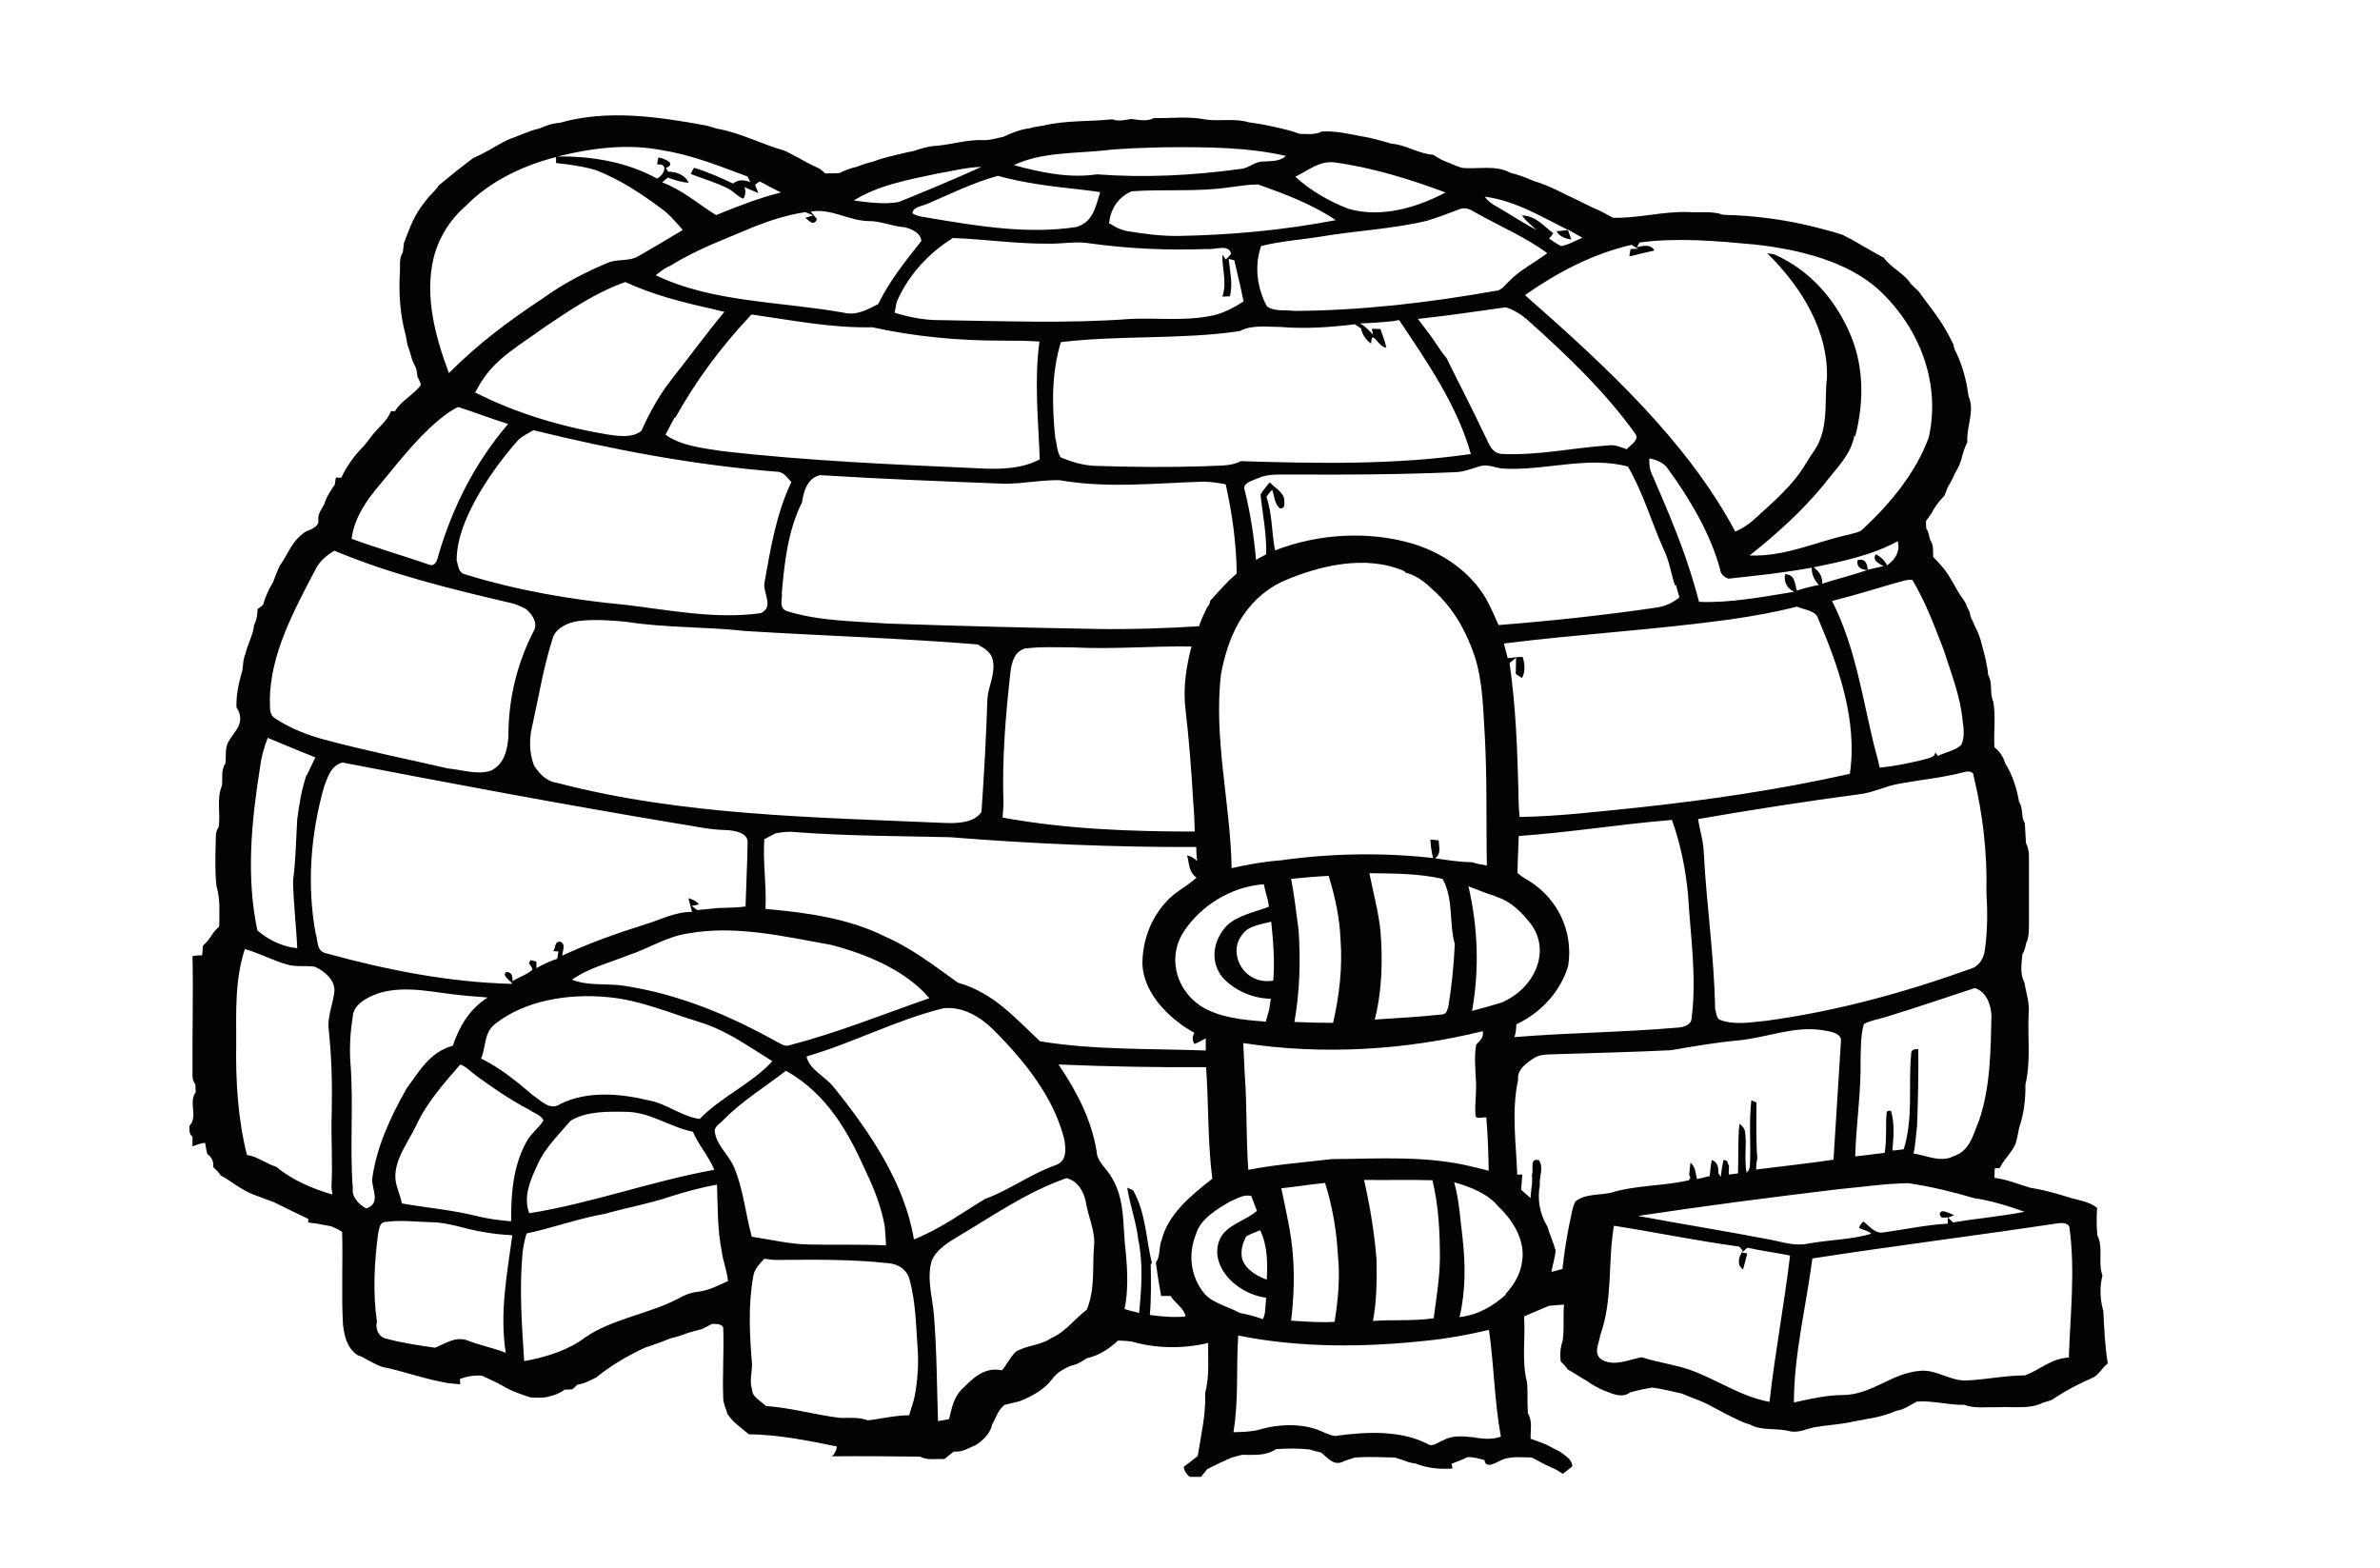<svg xmlns="http://www.w3.org/2000/svg" width="800" height="527" style="enable-background:new 0 0 800 527" xml:space="preserve"><path d="M707 440.7c-1.1-3.9-1.3-8-.3-12-1.6-4.5.4-9.2-1.7-13.5-.3-3.1-.3-6.1-.1-9.2-2.6-2.2-6.6-2.6-10-3.7-1.1-.4-2.4-.7-3.4-1-3-.9-6.1-1.6-9.2-2.1-3.9-1.2-7.8-2.8-11.9-3.3 0-1.1.1-2.1.1-3.2.4 0 1.3-.1 1.7-.1 1.4-3.1 4.5-5.5 5.5-8.8.4-1.6.7-3.1 1-4.7 1.6-4.7 2.2-9.6 2.1-14.5 1.9-8 .7-16.2 1.1-24.1.4-3.4-.9-6.8-1.4-10.2-1.6-3-1-6.3-.7-9.6.8-1.2 1-2.5 1.3-3.8 1-1.9.8-4.1.9-6.1v-23.1c0-1.4-.3-3-1-4.3-.1-2.2-.3-4.6-.4-6.8-1.4-2.2-.4-4.7-1.9-7-.8-4.5-2.1-8.9-4.6-12.9-.7-2.1-1.8-4.1-3.7-5.5-.3-5.1.5-10.2-.4-15.4-1.3-2.9-.1-6.1-1.7-8.9-.3-3.4-1.2-6.8-2.1-10.1-.5-2.2-1.3-4.3-2.4-6.4-.4-1-.9-1.9-1.3-2.9-.1-.4-.4-1.2-.4-1.7-.5-1-1-1.9-1.3-2.9-.5-.9-1.1-1.8-1.7-2.6-.8-1.2-1.6-2.5-2.2-3.7-1.3-2.2-2.6-4.6-4.5-6.6-.8-1-1.7-1.9-2.6-2.8-.1-1.9.3-3.9-1-5.7-.4-1.3-.4-2.6-1.3-3.8-.1-.9-.1-1.8-.1-2.6.7-.9 1.3-1.8 2-2.8 1-2.1 2.5-3.9 4.2-5.7.4-.9.7-1.8 1-2.6.9-1.6 1.8-3.1 2.4-4.7 1.1-1.8 2-3.6 2.4-5.4.5-1.8 1-3.6 1.9-5.3-.4-5.1 2.6-10.4.4-15.4-.7-5.4-2.1-10.8-4.7-15.8-.1-.4-.4-1.3-.4-1.7-.9-1.6-1.6-3.2-2.5-4.7-2.6-4.6-6.1-8.8-9.2-13.1-.9-.8-1.8-1.7-2.6-2.5-2.1-3.4-6.7-5.4-9-8.7-1.2-.7-2.4-1.3-3.6-2-3.4-1.9-6.7-4-10.4-5.8-3.1-1-6.2-1.8-9.3-2.6-10-2.5-20.5-3.9-30.8-4.1-3.4-1.3-7.5-.7-11.2-.9-8.8-.4-17.1 2.1-25.8 1.9-2.2-1.2-4.5-2.5-6.8-3.4-1.9-.9-3.8-1.9-5.7-2.8-4.6-2.1-9-4.7-14-6.1-2.5-1.1-5.3-2.2-8-2.8-4.9-2.8-11-1.1-16.4-1.7-2.2-.7-4.2-1.7-6.3-2.5-1.1-.5-2.2-1.2-3.3-1.9-5-.3-8.9-3.3-13.9-3.7-3.3-.9-6.8-2-10.2-2.5-4.3-.8-8.8-1.9-13.3-1.6-2.2 1.2-4.9.8-7.4.8-1.1-.4-2.4-.8-3.4-1.1-4.5-1.2-9.1-2.2-13.8-2.8-4.6-1.4-9.6-.3-14.3-.9-5.8-1.2-11.8-.4-17.6-.5-2.4 1.3-5.1.5-7.6.3-2.1.3-4.2.9-6.3.1-7.6.8-15.7.3-23.1 2.1-1.6.3-3.1.4-4.6.9-3.3.4-6.2 1.6-9 2.9-2.1.4-4.1 1.1-6.3 1.1-5.4-.3-10.7 1.4-16 1.9-2.6.1-5.3.9-7.6 1.7-.5.1-1.6.4-2 .4-3.9 1-8 1.7-11.7 3.2-2 .4-3.9 1.1-5.7 1.8-2 .4-4 1.2-5.8 2.1-1.6 0-3.1.1-4.7.1-.4-.4-1.4-1.2-1.9-1.6-1.2-.5-2.5-1.2-3.7-1.8-1.1-.5-2.2-1.2-3.3-1.8-1.7-.8-3.2-1.8-4.9-2.5-7.8-2.2-14.7-6-22.8-7.4-1.1-.4-2.4-.7-3.4-1-16.2-3-33.4-5.5-49.3-.9-2.5.1-4.7 1-6.8 1.9-3.7.8-6.9 2.5-10.4 3.7-1.7.8-3.2 1.7-4.7 2.5-1.1.7-2.2 1.3-3.4 1.9-1.2.7-2.4 1.2-3.7 1.8-4 3-7.9 6.1-11.7 9.3-.8 1.4-2.1 2.5-3.3 3.8-1 1.3-2.1 2.6-3 4-2.5 3.6-3.8 7.6-5.3 11.4-.1 1.1-.3 2.1-.4 3.2-1.4 2.1-.8 4.7-1 7-.4 7 .1 14.1 2 21 .3 1.6.4 3.1 1.1 4.6.4 1.2.7 2.5 1.1 3.7.4.9.9 1.9 1.3 2.8.1.9.4 1.8.4 2.6.4.9.9 1.8 1.2 2.8-2.2 3.3-6.8 5.4-8.7 8.9h-1.4c-1.2 3.4-4.7 5.8-6.9 8.9-.8 1-1.4 1.9-2.2 2.8-3.2 3.2-5.8 6.8-7.6 10.7-.4 0-1.3-.1-1.8-.1-.1.7-.3 1.9-.4 2.5-.4.4-1 1.4-1.3 1.9-.9 1.4-1.8 3-2.2 4.6-1 1.7-2.2 3.3-2 5.3.4 2-2.1 3.1-4.1 3.8-4.7 2.9-6 7.6-8.9 11.6-.8 1.8-1.6 3.7-2.2 5.5-1.6 2.5-2.6 5-3.4 7.6-.4.4-1.3 1.1-1.8 1.4-.1 1.8-.3 3.7-1.2 5.4-.3 3.3-2.2 6.4-2.9 9.7-.8 1.8-.8 3.7-1 5.4-1.2 4.1-2.2 8.4-2 12.6 1.8 2.5 1.6 5.5-.3 7.9-.9 1.2-1.7 2.5-2.5 3.7-1.1 2.4-.7 4.7-.9 7.2-1.6 2.2-.9 4.9-1.2 7.5-1.9 4.5-.4 9.3-1.1 13.9-1.2 1.6-.9 3.4-1 5.1-.1 5-.3 9.9.3 14.9 1.3 4.3.9 8.9.9 13.4-1 .9-1.9 1.9-2.5 2.9-.8 1.3-1.8 2.5-3 3.6-.1 1.1-.1 2.2-.3 3.2-.8 0-2.5.1-3.2.3.3 13.3-.1 26.4 0 39.8-.1 1.2.3 2.4 1 3.4 0 .8 0 1.7.1 2.5-2.6 3.4.9 8-2.1 11.3 0 1.2-.3 2.6 1 3.7v3.2c1.3-.5 2.8-1 4.2-1.2.3 1.2.4 2.5.8 3.8 1.1.8 1.9 1.9 2 3.4v1c.9.9 1.9 1.8 2.5 2.8 3.7 2 6.7 4.7 10.7 6.3 2.4.9 4.7 1.8 7 2.6 1.9.9 3.8 1.9 5.7 2.8 2 .9 4 2 6 2.9v1.2c2.6.3 5.3.8 7.8 1.3 1.2.5 2.5 1.1 3.6 1.9.3 10.4-.3 20.9.3 31.3.5 3.6 1.2 7.6 4.9 10.1 1.3.4 2.5 1.1 3.7 1.8 2 1 3.9 2.2 6.3 2.5 6.9 1.6 13.3 3.9 20.4 5.1 1.3.1 2.6.3 4.1.4 0-.4-.1-1.3-.1-1.8 2.4-.9 4.7-1.3 7.4-1.1 2.2 1.1 4.7 2.1 6.8 3.3 2.9 1.8 6.1 2.9 9.5 4 2.4.1 4.7.3 6.9-.5 1.8-.4 3.2-1.1 4.6-2.1.7 0 2-.1 2.6-.1.4-.4 1.2-1.1 1.7-1.6 2.4-.3 4.2-1.4 6.3-2.4 4.7-3.8 10-7 15.7-9.7.5-.3 1.8-.7 2.4-.9 1.2-.4 2.5-.9 3.7-1.3 1.1-.4 2.2-.9 3.3-1.3 2-.4 3.9-1.1 5.8-1.8 1.6-.4 3.1-.9 4.7-1.3 1.1-.5 2.2-1.1 3.3-1.7 1.4 0 3-.1 3.8 1.1.3 7.9-.3 15.9 0 23.8 0 1.8.9 3.4 1.4 5.3 1.7 2.8 4.7 4.7 7.2 6.9 10 .1 19.9 2.1 29.6 4.1-.1 1.2-.7 2.4-1.6 3.3 9.7-.1 19.6 0 29.5.1 2.5 1.3 5.4.7 8.3.8 1-.9 2.1-1.7 3.1-2.5 2.8.3 5-1.2 7.4-2.2 2.8-1.8 4.9-4.1 5.5-6.9 1.3-2.2 1.9-4.9 4.2-6.6 1.7-.4 3.4-.8 5-1.2 4.3-1.7 8.4-4 11-7.5 1.3-1.9 3.6-3.3 5.9-4.3.7-.3 1.9-.5 2.5-.8 1.1-.5 2.2-1.2 3.3-1.9 4.2-.9 7.6-3.3 10.4-5.9 1.4 0 2.9.1 4.5.3 8.3 2.4 17.5 2.5 25.8.5-.1 5.5.5 11.2-1 16.8.3 7.1-1.4 14.1-2.5 21.2-1.6 1.2-3.1 2.5-4.7 3.6.1 1.3.9 2.5 2 3.4h3.8c.8-.9 1.4-1.8 2.1-2.6 2.5-1.3 5.3-2.6 8-3.8 1.2-.4 2.5-.7 3.7-1 3.9 0 8.1.4 11.4-1.9 3.8-.3 7.6-.3 11.3.1 1.2.4 2.5.7 3.8 1 2.2 1.6 4.3 4.9 7.8 2.9l3.6-1.2c4.6-.3 9.1-.1 13.5 0 1.6.5 3.1 1 4.7 1.6.5.1 1.7.4 2.2.4 3.9 1.6 8.1 2 12.4 1.7-.1-.4-.1-1.2-.3-1.6 1.8-.7 3.6-1.3 5.3-2.2 2-.1 3.9.4 5.8 1 .4 3 3.7.9 5.4.1 3.2-1.6 7-1 10.5-1 1.9 1 3.8 2.1 5.8 3 1.7.7 3.1 1.4 4.6 2.5 1.1-.8 2.1-1.7 3.2-2.5 0-2.4-2.5-3.7-4.2-5-1.7-.8-3.2-1.7-4.9-2.5-1.7-.7-3.3-1.2-4.9-1.8-.1-2.9.7-5.9-.9-8.5-.3-3.4 0-7-.3-10.4-1.9-7.4-.5-14.8-1-22.2 2.8-1.3 5.7-2.4 8.4-3.6 1.7-.1 3.3-.3 5-.4-.3 4 .1 8-.4 12-.8 2.4-1 4.7-.7 7.1.9.9 1.8 1.8 2.5 2.8 2.1 1.1 4 2.5 6.2 3.7 1.7 1.2 3.4 2.2 5.4 3.1 3 1.1 6.3 3 9.3.8 2.5-.7 4.9-1.2 7.4-1.6 3.3.4 6.6 1.3 9.9 2 2.4 1 4.7 1.9 7 2.8 3.1 1.4 6 3.2 9.1 4.7 2.2 1 4.2 2.2 6.8 2.9 3.9 2.2 8.8 1.1 13.1 2.2 3 .8 5.9-.7 8.7-1.3 4.2-.7 8.4-.9 12.6-1.8 1.6-.4 3.1-.5 4.6-.9 3.6-.5 7-1.4 10.2-2.8 2.6-.4 4.7-1.9 6.9-3.1 5.4-.4 10.5 1.2 16 1.1 3.4 1.3 7.5.7 11.2.8 5.1-.3 10.8.8 15.4-1.6 1.4-.4 2.9-.7 3.9-1.6 3.8-2.5 8-4.7 12.4-6.6 2.5-1.1 3.2-3.4 5.3-4.9-1-6.1-1.2-11.9-1.5-17.6zm-37.6-99.2c-.3 11.8-.3 23.8-4.2 35.2-1.9 4.3-2.8 10.1-8.7 12-4.2 2.1-9-.3-13.3-1 .7-3.1.8-6.2 1.2-9.3.3-8.5.5-17.2.4-25.8-1.7 0-2.5.5-2.4 1.8-1 10.7.8 21.4-2.5 31.9-1.3.1-2.5.4-3.8.4.4-4.5.8-9.1-.5-13.4-.4.1-1.1.1-1.4.3-.5 4.6.1 9.2-.7 13.9l-9.9 1.2c.3-10.8 2-21.6 1.8-32.3.1-4.1 0-8.3 1.1-12.2 2.2-1.2 4.9-1.6 7.5-2.4 10-3.1 19.9-6.4 29.8-9.7 4.1 1.3 5.5 6 5.6 9.4zm-6-80.7c3.1 12.8 4.6 25.9 4.3 38.9.4 6.4.4 13-.5 19.5-.3 2.5-1.6 5.4-4.7 6.4-22 7.9-45 14.3-68.8 17.5-5.3.5-10.8 1.6-15.8-.4-1.1-1-1-2.5-1.4-3.8-.3-17.5-2.9-34.9-3.8-52.3-.1-3.9-1.4-7.6-1.9-11.3 17.9-3.1 35.9-5.9 53.9-8.3 4.9-.5 9-2.8 13.8-3.6 7.1-1.3 14.5-2 21.4-3.8 1.3-.4 3.5-.6 3.5 1.2zM504.7 337c-3.3 1-6.6 1.9-9.9 2.8 2.5-13.9 2-28.1-1.2-41.9 3 1.1 5.9 2.4 9 3.3v.1c5.4 1.6 9 5.5 12 9.3 6.7 9 1.5 21.5-9.9 26.4zm-42 86.4c-.7-9-2.2-18-4.2-26.8 7.6.1 15.4-.1 23 .1 2.1 8.7 2.5 17.5 2.5 26.3-.1 6.8-1.2 13.4-2.1 20.1-6.7 1-13.5.4-20.4.9 1.3-6.9 1.3-13.8 1.2-20.6zm-15-33.8c-9.3 1.1-18.9 1.8-28.1 3.6-.8-10.8-.4-21.6-1.2-32.2-.1-3.4-.4-7-.5-10.4 26.7 4.1 54.6 2.4 80.5-4 .4 1.9-.8 3.2-2.2 4.5-.7 4-.3 8-.1 12 .3 4.1-.5 8.3-.1 12.2.8.9 2.5.1 3.6.3.5 5.9.7 11.9.8 17.9-1.8-.4-3.4-.9-5.3-1.3-15.6-3.9-31.7-2.7-47.4-2.6zm-13.1 32.5c-.5-7.6-2.4-15.2-3.9-22.7 4.9-.5 9.7-1.3 14.7-1.8 2.5 8 3.9 16.2 4.3 24.2.8 7.5.1 15-1.1 22.5-4.9.3-9.7-.1-14.6-.4.8-7.1 1.2-14.5.6-21.8zm-8.8 8c-3.8-1.3-7.4-3.8-8.3-7.1-.5-2.5.1-5.1 1.4-7.4 1.4-.9 3.1-1.4 4.7-2.1 2.5 5.4 2.5 11.1 2.2 16.6zM180.9 391c2.5-5.4 7-9.7 10.9-14.3 5.3-3.2 12.2-3.1 18.4-3 8.3 0 14.8 5.1 22.7 6.7 1.9 4.5 5.4 8.3 7.2 12.8-21.2 3.8-41 11.2-62.2 14.6-2.2-5.8.6-11.6 3-16.8zm-4.1-6.9c-4.5 8.3-5 17.6-5 26.4-3.9-.3-7.6-.8-11.3-1.7-8.3-2.1-16.9-2.8-25.4-4.3-.4-1.8-1-3.6-1.6-5.4-2.5-7.4 3.2-14.2 6.4-20.8 3.4-7.5 9.2-14 14.8-20.5 2.2.8 3.6 2.5 5.4 3.8 5.5 4 11.3 8 17.6 11.3 1.7 1.2 4.2 1.9 5 3.7-1.7 2.7-4.6 4.7-5.9 7.5zm58.4-8c-6.3-.9-10.8-5-17-6.2-9.7-2.4-21-3.3-29.9 1.2-3.4 2.4-6.6-1.3-9.1-2.9-5.4-4.6-10.8-9.1-17.5-12.4 1.7-3.8.8-8.5 4.7-11.6 9.9-7.9 24.7-10.4 38.3-9 10.5 1 19.9 5.1 29.7 8.1 7.6 2.2 14.1 6.3 20.5 10.4 1.6 1 3.2 2 4.7 3-6.8 7.5-17.3 12-24.4 19.4zm-25.7-44.8c-.8-.1-2.5-.3-3.2-.3-4.7-.3-9.6.1-14-1.7 5.4-3.9 12.6-5.7 19.1-8.3 6.7-2.2 12.5-6.1 19.6-7.2 16.2-3 32.6 1 48.4 3.8 12.6 3.3 25.2 8.8 33 17.9-15.5 5.4-30.8 11.6-46.9 15.8-1.8.7-3.3-.7-4.7-1.3-15.6-8.7-32.6-15.9-51.3-18.7zm87.8-16.6c-12-6-26.3-8-40-9.2.4-7.8-.9-15.5-.4-23.4 1.2-.7 2.5-1.3 3.8-2 2.2-.4 4.5-.7 6.7-.4 17.2 1.3 34.6 1.3 51.9 1.7 27.5 2.2 55.1 3.4 82.8 3.3 0 1.6.1 3.1.3 4.7-1-.9-2.1-1.6-3.4-1.9.8 2.5.4 5.5 3.2 7.5-3.2 2.9-7.4 4.9-10.2 8.1-5.5 6-8 13.5-8 21 .4 8.5 6.8 16.2 14.7 21.4.9.5 1.8 1.1 2.8 1.7-.8 1.2-.8 2.5 0 3.7 1.3-.5 2.5-1.2 3.8-1.9v4.1c-18.5-.7-37.5-.1-55.7-3.1-8.1-7.5-15.5-16.3-27.6-19.7-8-5.7-15.5-11.6-24.7-15.6zm-117.8-57.4c-1.8-4.6-1.6-9.6-.4-14.2 2.1-9.5 3.6-18.9 6.6-28.3.9-3.7 5.5-5.9 10-6.2 4.9-.4 9.9-.1 14.8.4 13.3 2.1 26.8 1.6 40.1 3.1 26 1.6 52.1 2.4 78 4.5 2.4 1.3 4.7 2.8 5.1 5.3 1 4.3-1.4 8.5-1.8 12.9-.4 12.6-1.1 25.5-2 38.1-2.4 3.7-8.1 3.9-12.6 3.7-43.5-1.9-88-2.5-129.8-13.4-3.9-.5-6.2-3.2-8-5.9l1.3.1-1.3-.1zM410.9 99.7c.7 0 1.9-.1 2.5-.1 1.1-4.2 0-8.4-.4-12.6.4.1 1.4.4 1.9.5 1 4.6 2.2 9.1 3.1 13.8-3.4 2.2-7.2 4.3-11.7 5-8.5 1.6-17.5.5-26.3.9-21.4 1.6-42.9.7-64.4.4-5.1 0-10.1-1-14.9-2.5.3-1.2.4-2.5.8-3.8 3.6-8.3 10.1-15.9 18.8-21.3 10.8.4 21.4 2 32.2 1.9 4.6.1 9.2-.9 13.8-.1 13 1.8 26.3 2.4 39.4 1.9 2.8.3 7.4-1.8 8.1 1.6-.5.7-1.1 1.3-1.8 1.9l-1.1-1.6c-.2 4.6 1.6 9.3 0 14.1zm55.1 17.1c-.5-2.1-1.2-4.1-2-6.2-.8 0-2.2-.1-2.9-.1.1.5.4 1.6.4 2-1.2-1.4-2.6-2.8-4.3-3.8 3.9-.1 7.6-.4 11.4-.8.4-.1 1.2-.3 1.7-.3 9.6 14.3 19.6 28.9 24.1 45-25.5 3.7-51.5 3.2-77.3 2.4-3.6 1.9-7.9 1.4-11.9 1.7-12.2.4-24.5.3-36.7-.1-4.2-.1-8.3-1.3-12-2.9-1.3-2-1.2-4.5-1.8-6.6-1.1-10.7-1.3-21.7 1.9-32.1 20-2.4 40.4-.8 60.1-3.7 4.1-2.2 9-1.4 13.8-1.4 8.3.7 16.7.1 24.9-.9.7.4 1.4 1 2.1 1.4.4 2 1.6 3.9 3.4 5.1.1-5.4 2.5 1.5 5.1 1.3zm145.4 79.8c-2.5.5-4.9 1.1-7.4 1.9-.8-2.1-.4-5.4-4-5.5-.4 2.5.5 4.7 3.1 5.9-10.5 1.7-21.2 3.8-32 3.4-.5-2.1-1.1-4.1-1.7-6.1-3.6-12.4-8.7-24.3-13.9-36.3-1-1.9-1.2-3.8-1.1-5.8 2.5.4 5 1.6 6.2 3.4 7.6 10.5 14.3 21.8 17.6 33.9.1 1.4 1.1 2.5 2.8 3.1 9.3-1 18.8-2 28-3.7-.1 2 .7 4.1 2.4 5.8zm21.7-6.3c-1.8.4-3.4.8-5.3 1.2-.1-1.7-.7-4-3.4-3.2-.4 1.9.7 3.2 3.3 3.3-5 1.7-10.2 3-15.2 4.6.1-2.2-.8-4.1-2.9-5.5 9.7-2 19.8-4.1 28.3-8.8.8 3.1-.5 6-3.6 8.1-.8-1.6-2-2.8-3.8-3.7-1.2 2.1.9 3 2.6 4zm-73.9-5.7c1.9 3.9 2.5 8.1 3.8 12.2l.3-.3c.4 1.4.8 2.9 1.2 4.3-2.1 1.7-4.7 3-7.6 3.4-17.6 2.6-35.5 4.5-53.2 5.9-1-2.4-2-4.6-3.1-6.8-4.5-9.3-14-17-25.6-20.5-14.9-4.5-32.1-3.4-46.4 2.2-1.2-6-.9-12.1-2.9-18 .5-.8 1.2-1.6 1.9-2.4.8 2 .7 4.5 2.5 6.2 1.8.4 1.7-1.4 1.6-2.4.1-2.8-3.1-4.3-4.9-6.3-1 1.3-2.2 2.6-3.1 4.1.7 6.7 2.1 13.3 1.9 20.1-1.1.7-2.4 1.2-3.4 1.9-.7-7.9-1.9-15.7-3.8-23.4-1-2.4 2.5-3.2 4.3-4 3.6-1.7 7.6-1.2 11.6-1.3 18.4.1 36.8 0 55.1-.8 3.2-.1 6-1.6 9-2.2 2.5-.3 4.6.9 7 1 13.9.8 28-4.3 41.8-.7 5.3 9.2 7.9 18.7 12 27.8zm-95.2 128c-.7-6.3-2.4-12.6-3.7-19.1 8.3.1 16.6.1 24.6 1.9 3.8 6.9 2.1 14.7 4.1 21.9-.3 6.9-1 13.8-2.1 20.7-.4 1.1-.4 3-2.4 3-7.4.8-14.9 1.2-22.4 1.7 2.5-9.8 2.7-20 1.9-30.1zm18.4-24.1c2.2-1.6 1.2-4 1.2-6-.7-.1-2.1-.3-2.8-.3.1 2.1.4 4.2.9 6.2-17-1.9-34.3-1.6-51.4.8-5.5.4-11 1.4-16.3 2.6-.4-21.7-6.1-43.4-3.6-65.1 2.2-11.8 7.2-24.9 20.8-31.3 12.2-5.3 27.9-9.1 40.9-3.4l.4.5c4.5 1.1 7.5 4.2 10.4 6.9 6.3 6.1 10.2 13.5 12.8 21.2 2.8 8.8 2.8 17.9 3.4 26.8.8 14.6.4 29 .7 43.5-1.8-.3-3.4-.5-5-1.1-4 0-8.2-.7-12.4-1.3zm-45.9 24.1c-.8-5.8-1.4-11.4-2.5-17.2 4.2-.4 8.4-.8 12.6-1 2.2 7 3.7 14.2 4 21.4.7 9.3-.4 18.8-2.5 28-4.3 0-8.7-.1-13-.3 1.8-10.2 2.1-20.6 1.4-30.9zm-8.5 17c-10.1 1.7-15.5-9.5-10.4-15.5 1.9-2.9 6.2-3.4 9.7-4.3.7 6.7 1.2 13.3.7 19.8zm-88.3-104.1c.4-2.6 1.1-6.3 4.7-7.5 5.4-.7 10.8-.4 16.2-.4 13.3.7 26.6-.5 39.9-.3-1.8 6.9-2.9 14-2 21.2 1.2 10.4 2 20.8 2.6 31.3.3 3.2.4 6.4.5 9.7-21.6 0-43.4-.8-64.6-4.7.1-1.7.3-3.3.3-4.9-.5-14.8.7-29.5 2.4-44.4zm28.8-14.1c-23.4-.4-46.6-1-69.9-1.8-11.3-.8-23-.8-33.8-4.1-3.3-.9-1.7-4.2-2-6.3.9-10.2 2-20.7 6.8-30.4.5-3.3 1.6-8 6-9.1 20.7 1.3 41.4 2.1 62.2 2.9 6.1 0 12.1-1.3 18.3-1.2 15.9 2.8 32.2 1 48.3.5 2.5 0 5.1.4 7.6.9 2.2 9.9 3.6 19.9 3.7 30-3.4 2.8-6 6-8.9 9.1-.1.8-.4 1.6-1 2.2-1.1 2.1-2 4.2-2.8 6.4-11.5.7-23 1.1-34.5.9zM546.8 151c-2-.7-3.9-1.6-6.1-1.3-11.8.8-23.5 3.4-35.5 2.9-4-.1-4.7-3.7-6-6-4.1-8.8-8.7-17.5-13-26.3-2.2-2.5-3.7-5.4-5.8-8.1-1.3-1.7-2.5-3.3-3.8-5 9.9-1.1 19.7-2.5 29.5-3.9 2.8.8 5.3 2.5 7.2 4.1 13.3 11.9 26.3 24.3 36.3 38.3 1.7 2.1-1.5 3.8-2.8 5.3zm-210.2-36.5c4.2 0 8.5 0 12.8.3-1.8 13.1-.4 26.3.1 39.6-6.2 3.3-13.8 3.4-20.9 3-28.7-1.3-57.6-2.5-86-5.8-6.6-1-13.8-1.8-18.9-5.5l3-5.7h.3c6.9-12.4 15.5-24 25.6-34.7 13.4 1.9 26.8 4.6 40.6 4.3 14 3.1 28.7 4.5 43.4 4.5zm-111.4 13.7c-4 5.3-7 10.8-9.6 16.6-3 2.5-7.8 1.8-11.6 1.2-15.5-2.6-30.8-7.2-44.3-14.1.9-1.4 1.6-3 2.6-4.3 4.7-7.4 13.3-12.2 20.7-17.6 8.5-5.7 17-11.6 27.2-15.2 9 4.2 19.1 6.8 29.1 9 1.3.4 2.8.7 4.2 1-6.3 7.6-12.1 15.6-18.3 23.4zm-45.9 16.4c26.9 6.6 54.3 11.8 82.4 14 2.2.4 3 2.2 4.3 3.4-5.1 10.8-7 22.4-9 33.7-.8 3.3 3.4 8.3-1.3 10.4-15.1 2.1-30.4-1-45.4-2.8-18.4-1.7-36.6-4.9-53.8-10.2-2.5-.5-2.4-3-3-4.7 0-7.1 2.9-14 6.4-20.5 3.9-7 8.7-13.7 14.2-19.9 1.4-1.5 3.5-2.3 5.2-3.4zm223.8 193.2c-8.5-6.1-10.5-17.1-4.9-25.1 5.4-8 15.2-14.6 26.6-15.5.4 1.9.9 3.7 1.4 5.5.1.5.3 1.6.3 2.1-4.9 1.8-10.5 2.9-14.1 6.3-4.7 4.9-5.8 12.2-1.4 17.5 3.8 4.1 9.7 7 16.2 7.1-.3 1.3-.4 2.8-.7 4.1-.4 1.2-.7 2.4-1 3.6-7.9-.6-16.2-1.4-22.4-5.6zm106.6 6.5c8.9-4.2 15-11.6 17.4-19.6 1.6-9.7-2-20.5-11.2-27.3-1.8-1.4-4.2-2.4-5.8-4 0-4.1.3-8.3.4-12.4 17.2-1.2 34.2-4 51.5-5.4 2.9 8.1 4.6 16.6 5.4 25 .8 13.9 3 27.8 1.2 41.7 0 2-2.5 3-4.7 3.1-18.3 1.6-36.7 1.7-54.9 3.2.6-1.3.6-2.9.7-4.3zm40.3-72.8c-13 1.3-26 2.9-39.2 3.1-.3-2.9-.4-5.8-.4-8.8-.4-14.3-.9-28.7-3-43 .8-.5 1.4-1.1 2.2-1.7 0 1.8-.1 3.7-.1 5.4.7.4 1.3.9 2.1 1.4 1.2-2.2.9-4.7.3-7-1.7-.3-3.4.3-5.1.3-.4-1.7-.9-3.2-1.3-4.9 25.4-3.2 50.9-4.6 76.1-8.1 7.6-1.1 15-2.4 22.4-4.3 2.5 1.1 6.3 1.3 7.1 3.9 7.1 16.7 13.3 34.5 10.7 52.3-23.6 5.3-47.5 8.8-71.8 11.4zm103.3-53.2c2.5 7.9 5.7 15.8 6.4 24 .4 2.6.7 5.4-.4 8-2 2-5.4 2.5-7.9 3.8-.3-.4-.7-1-.9-1.2-.1 1.9-2.8 2-4.6 2.6-4.7 1.1-9.3 2.1-14.1 2.5-.5-2.5-1.1-4.7-1.8-7.2-4-16.3-6.3-33.3-14.2-48.8 7.1-1.8 14.1-3.9 21.2-6 1.9-.4 3.8-1.3 5.8-1.1 4.5 7.5 7.4 15.5 10.5 23.4zm-104.9-136c.8.4 1.4.9 2.2 1.3l-2.5.1c-.1.7-.4 1.9-.4 2.5 2.8-.7 5.7-1.4 8.4-2-1.1-2.1-3.6-1.7-5.9-1.1.3-.4.7-1.2.9-1.6 12.9-1.7 26-.5 38.9.7 15.1 1.7 31 5.7 41.4 15.1 14.5 13.4 20.9 32.3 16.9 49.8-4.2 11.4-12.4 21.7-22 30.6-1 1.2-2.9 1.4-4.5 1.9-11.2 2.4-21.7 7.6-33.7 7.1 9.1-7.2 17.6-14.9 24.7-23.5 4.1-5.4 9.5-10.4 10.5-16.8l.3.3c3.1-11.9 3-24.6-2.4-36-4.7-10.2-12.8-19.9-24.8-25.2-.5-.1-1.8-.3-2.4-.4 11.9 11.7 20.5 26.3 20.1 41.8-.8 6.8.3 13.8-2.2 20.5-1 3-3.2 5.5-4.9 8.4-4.1 7.1-10.9 12.9-17.4 18.8-1.8 1.7-4 3-6.3 4.1-16.2-30.4-43.4-55.5-70.7-79.5 10.7-7.5 22.4-13.8 35.8-16.9zm-21.3-5c-1 .1-2.9.4-3.9.4.9 1.7 2.8 2.5 5 2.8-.4-.9-.9-2.5-1.2-3.4 1.6.9 3.2 1.9 4.9 2.8-2.4 1-4.6 2.4-7.2 2.8-1.4-.7-2.6-1.6-4-2.5.4-.4 1.1-1.3 1.4-1.8-3.2-2.4-5.9-5.9-10.5-6 1.3 1.9 3.1 3.3 4.9 4.9-4.7-2.4-8.9-5.3-13.3-7.8-1.7-.9-3.2-2-4.1-3.4 10.4 1.4 19.1 6.8 28 11.2zm-31.2-5.9c8.1 4.6 16.9 8.3 24.2 13.7-4.3 3.2-9.6 5.9-13.1 9.7-1.3 1.1-2.2 2.9-4.5 3-22.1 3.9-44.8 6.6-67.5 6.7-3-.4-6.9.3-9.2-1.6-3.3-6.3-4.2-13.5-1.9-20.2 6.7-1.7 13.5-2.1 20.2-3.2 11.8-2 23.9-2.5 35.6-5.3 3.8-1.2 7.6-2.6 11.2-4 2-.6 3.7.4 5 1.2zm-47.2-16.8c13 1.8 25.4 5.7 37.2 10.1-9.3 4.9-21.4 8.7-32.6 5.5-6.7-2.6-12.9-6.2-17.9-10.8 4.2-2 8.1-5.5 13.3-4.8zM449 74c-17.2 3.3-35 5-52.8 5.3-5.8.1-11.6-.7-17.2-1.6-2.2-.4-4.1-1.3-5.8-2.5h-.4c.3-4.2 2.6-8.8 7.6-10.9 11-.8 22.2.3 33.3-1.4 3-.4 6.1-.9 9.2-.9 9 3.2 18.3 6.7 26.1 12zm-78.2-23.4c6.9-.8 13.9-.9 20.8-1.1 13.5-.1 27.5-.1 40.6 2.9-1.8 1.9-4.9 1.7-7.5 1.9-3-.1-5 2.4-7.9 2.5-15.9 2.2-32.1 3-48.1 1.8-9.5 1.4-19.1-.7-27.9-3.1 9.1-4.3 19.8-3.9 30-4.9zm-35.4 8.5c9 2.5 18.4 3.6 27.7 4.6 2.2.3 4.5.5 6.7.9-1.4 4.2-2.1 10-8 11.7-16.4 2.5-33.1-.3-49.2-3-2-.4-4.2-.5-5.9-1.6.1-2.2 3.4-2.4 5.3-3.3 7.6-3.3 15.1-7 23.4-9.3zm-20.1-.8c4.9-.8 9.6-2.1 14.6-2.2-9.1 4.1-18.4 8-27.8 11.8-5 .9-10.2.1-15.1-.5 8.2-5.2 18.4-7 28.3-9.1zm-44.6 13c.9.4 1.8.7 2.6 1.1l-2.6.8c1.4 1.2 3 2.9 3.9.4-.8-.9-1.4-1.7-2.1-2.5 7-1.1 12.6 3 19.2 3.2 4.3-.1 8.1 1.8 12.5 2.1 2.6.7 5.3 2 5.5 4.6-5.4 6.8-10.9 13.7-14.5 21.2-3.4 1.7-7.2 4-11.6 2.9-21.2-3.8-44.2-3.4-63.2-12.6 1.6-1.2 3.1-2.5 5-3.2 8.5-5.4 18.5-9 28.1-13.1 5.6-2.2 11.2-4 17.2-4.9zm-47.6-20.7c10 1.6 19.1 5.4 28.1 8.7.3.4.7 1.3 1 1.9-2.4-.9-4.2-.8-5.8.5-4.2-2-8.4-3.9-13.1-5.3-.4.5-.9 1.6-1.1 2.1 4.2 1.6 8.7 2.9 12.6 4.9 1.9 1 3 2.6 5.1 3.4.7-1.2.8-2.5.4-3.9 1.4.7 3 1.3 4.6 2-.3-.7-.8-2.1-1.1-2.8.5-.4 1-.8 1.6-1.1 2.4 1.3 4.7 2.5 7.1 3.7-7.6 1.9-14.7 4.7-21.8 7.6-6-3.7-11.2-8.4-18.1-11 .5-.5 1.2-1.1 1.9-1.6 2.2.8 4.6 1.6 7 1.7-1.1-2.4-3.9-3.7-6.9-3.7-.3-.4-.5-.9-.8-1.2 3.8-1.6-.5-3.2-2.5-3.6-.1.5-.4 1.8-.4 2.4 4.2-.5 2.1 3.9-.1 4.7-9.7-5.4-21.7-7.6-33.4-7.4 11.2-2.8 23.7-4.5 35.7-2zm-77.4 36.3c1.6-6.6 5.3-12.9 11-17.8 7.6-7.8 18.4-13.3 30.2-16.3v2c4.6.5 9.1 1.1 13.4 2.4 8.3 3.2 15.4 8 22 12.9 2.9 2.1 5 4.7 7.2 7.2-4.9 3-9.9 5.9-14.9 8.8-2.9 1.8-6.9.9-10 2.1-7.9 3.3-15.4 7.2-22 12-11.6 7.6-22.4 15.8-31.7 25.2-4.6-12.3-8.2-25.6-5.2-38.5zm-19.7 78c6.8-8 12.9-16.4 21.2-23.5 2.1-1.7 4.2-3.4 6.8-4.6 5.7 1.8 11.2 4 16.8 5.7-11.4 13.3-18.8 28.4-23.4 44-.4 1.4-.9 4.5-3.7 3.1-8.4-2.9-17.1-5.4-25.5-8.5.7-6 3.9-11.3 7.8-16.2zm-19.9 26.4c1.2-2.5 3.7-4.7 6.3-6.2 18.8 7.9 39.2 12.9 59.4 17.6 1.8.4 3.4 1.2 5 2 2.4 2.1 4.2 5 2.4 7.8-5.7 11.2-8.4 23.3-8.3 35.2-.4 4.1-1.2 9.1-6 11.4-4.7 1.4-9.7-.4-14.3-.8-13.5-3.1-27.3-5.9-40.8-9.5-6.2-1.6-12.1-3.9-17.1-7.2-2.5-1.3-1.8-4.1-2-6.2.1-15.4 8-30 15.4-44.1zM87.4 258c.4-3.4 1.3-6.7 2.6-10 5.3 2.2 10.7 4.5 16 6.6-.9 2-2 4-2.9 6l-.1-.1c-1.6 4.9-2.5 10-3.1 15-.4 6.9-.5 13.8-1.4 20.5.1 7.6 1.1 15.1 1.4 22.7-5.3-.5-10-3-13.4-6-3.8-18-2-36.6.9-54.7zm25 75.2c-.4 4.3-2.5 8.5-1.9 13 1 9.2 1.2 18.5 1 27.8-.3 8.3.4 16.7-.1 25 .1.7.3 1.9.3 2.5-6.8-2-13.6-4.9-18.8-9.3-3.4-1-6.1-3.4-9.9-4-3.1-12.4-3.8-25-3.6-37.6 0-10.5-.5-21.2 2.9-31.6 4.7 1.3 9.1 3.7 13.9 5.1 3 1 6.3.4 9.5.8 3.8 1.6 7 4.9 6.7 8.3zm-2.5-12.7c-3.8-.7-2.9-4.5-3.8-6.7-3-16.4-1.7-33.5 2.9-49.6 1.2-2.9 2.1-6.8 6.1-7.9 37.3 7.2 74.8 14.2 112.5 20.5 5.4.8 10.8 2.1 16.3 2.2 3 .1 7.5.9 7.4 4.1-.1 7.2-.5 14.3-.7 21.6-3 .4-6.1.4-9.1.5-2.4.3-4.7.4-7.1.7-.7-.4-1.2-1-1.9-1.4l2.5-.5c-.9-1.1-2.2-1.7-3.6-2.1.4 1.6.8 3.1 1.2 4.6-5.7 0-10.5 2.6-15.7 4.2-9.6 3-19.1 6.4-27.9 10.5 0-1.6 1.4-3.8-.7-4.7-2.1-.1-1.4 2.4-2.4 3.2l1.8.1c-.1.8-.3 1.7-.4 2.5-2.5.7-4.7 1.9-7 3.1v-2.2c-.5-.1-1.6-.4-2-.5-.1.3-.4.8-.5 1.1.5.7 1 1.3 1.2 2.1-1.8 1.7-4.6 2.5-6.7 3.9 0-1.2 0-3.1-2.1-3.1-1.7 1.3 1.4 2.8 2 4-21.3-.5-42.2-4.7-62.3-10.2zm13.2 85.7c-2.5-1.4-4.9-3.9-4.5-6.6-1.1-14.1.3-28.3-.8-42.3-.4-5.4 0-10.7.8-15.9.4-3.8 4.7-6.2 8.8-7.6 9.3-2.8 19.1 0 28.4.8 2.6.3 5.4.4 8.1.7-6.3 4-9.6 10-11.7 16.2-8 2.2-11.4 8.9-15.5 14.3-5.5 9.7-10.2 19.9-11.6 30.5-.2 3.3 3.1 8.2-2 9.9zm46.9 48.5c-4.2-1.7-8.8-2.5-13-4.2-3.9-1.4-7.5 1.2-10.8 2.5-5.4-.8-11-1.6-16.2-3-2.9-.5-3.9-3.6-3.3-5.7-1.4-9.7-.9-19.8.4-29.7.4-1.4.3-3.9 2.8-3.9 4.9-.7 9.9 0 14.8.1 5.8 0 11 2.1 16.6 3.1 3.6.7 7.2 1.1 10.9 1.3-1.8 13.2-4.3 26.3-2.2 39.5zm64.5-20.5c-2.5.3-4.7 1.2-6.7 2.4-9.9 5.1-22.1 6.7-31.2 13-5.5 4.2-13.1 6.6-20.4 7.9-.8-12.2-1.7-24.6-.5-36.9.3-2 .7-4.1 1.3-6 8.9-1.9 17.2-5 26.3-6.6 7.4-2.1 14.9-3.4 22-5.8 5.1-1.6 10.4-3.1 15.7-4 .3 7.5.1 14.9 1.6 22.4.4 3.3 1.8 6.6 2.1 10-3.2 1.4-6.4 3.2-10.2 3.6zm12.1-42.2c-1.8-3.9-5.7-7.2-6.3-11.4-.4-1.9 1.8-3 3-4.3 6.1-6.2 13.9-11 20.9-16.4 14.2 8 21.3 21.4 27 34.2 2.8 5.8 5.1 11.9 6.2 18.1.1 2.1.4 4.3.4 6.4-8.5-.4-17.2-.1-25.9-.3-6.6-.1-12.9-1.7-19.2-2.6-2.2-8-2.8-16.1-6.1-23.7zm60.9 77.1c-.4 2.2-1.3 4.3-1.9 6.6-4.7 0-9.2 1.2-13.9 1.7-3-1.1-6.1-.8-9.2-.8-8.4-1-16.4-3.4-25-4-1.8-1.7-4.7-3.1-4.7-5.5-.9-2.8-.1-5.5 0-8.3-.8-9.9-1.4-19.9.4-29.8.3-2.4 2.1-4.1 3.7-5.9 1 .1 2.8.4 3.8.4 12.6-.1 25.4-.3 38 1.1 3.6.3 6.3 2.5 7 5.4 2.2 7.9 2.2 16.2 2.8 24.1.3 4.7-.1 9.9-1 15zm-.3-52.5c-3.1-18.8-14.6-35.9-27.2-51.5-2.9-3.4-8-5.7-8.9-10 15.8-4.6 29.9-12.2 46-16.2 6.8-.7 12.6 3.1 16.8 7.2 10.9 10.9 20.5 23.1 23.9 37.1.4 2.9 1 7-2.9 8.4-8.5 3-15.4 8.3-23.8 11.4-7.8 4.7-15.1 10.1-23.9 13.6zm60.5 2.7c-.5 7 .4 14.2-2.4 20.9-4.1 3.1-7 7.4-12 9.6-3.4 2.4-8.3 2.4-11.8 4.5-2 1.9-3 4.3-4.7 6.3-5.9-1.3-9.9 2.8-13.1 6-3.2 2.9-3.8 6.9-4.7 10.4-1.2.3-2.5.4-3.7.7-.4-12-.4-24-1.4-35.9-.5-5.9-2.4-11.9-.8-17.8 1.4-3.8 5.4-6.3 9.1-8.5 11.7-6.9 22.8-14.8 36.3-19.5 4 1 5.7 4.7 6.4 7.6.8 5.4 3.5 10.4 2.8 15.7zm18.8 22.7c.5-5.7.4-11.3.3-17.1l.4-.3c-2-8.1-2-16.8-6.3-24.5l-2-.9c.9 5.8 3 11.4 3.7 17.4 1.7 8.1 1.1 16.4.3 24.7-1.7-.4-3.3-.8-4.9-1.3 1.3-6.3 1-12.8.4-19.2-1.1-8.3 0-17.2-4.7-25-1.7-3-5-5.4-5.1-8.9-1.7-10.4-6.6-20-12.8-29.1 16.4.7 33 1 49.6.9.9 12.5.5 25 2.1 37.5-7.5 5.8-14.9 12.1-17 20.5-1.1 2.4-.3 5.5-2 7.6.5 3.8 1.1 7.6 1.8 11.3h3.2c1.4 2.4 4.6 4.2 5 6.9-4.1.4-8.1 0-12-.5zm18.6-6.9c-5.1-5.9-5.8-13.8-3-20.5 1.4-4.7 6.6-8 11.3-10.7 2.2-.9 4.7-2.6 7.2-1.9.7 1.7 1.2 3.3 1.9 5-3.7 3.2-9.7 4.6-12.1 8.8-4.6 8.5 4.2 18.9 15.2 20.4-.1 1.7-.3 3.3-.4 5-.1.5-.4 1.7-.7 2.2-2.5-.9-5.1-1.6-7.8-2.1-3.7-2.1-8.6-3.1-11.6-6.2zm90.2 48c-3.3-.3-7.1-.8-10.1 1-1.7.5-3.6 2.5-5.4 1.2-8.9-4.5-19.9-4.1-29.8-2.8-1.8.5-3.3-.4-4.9-1-6.4-3.2-14.8-3-21.7-1-2.8.8-5.8.8-8.8.9 1.8-10.8.9-21.7 1.6-32.5 20.8 4.2 42.6 4 63.6 1.7 7-.7 13.9-2 20.7-3.6 1.7 11.9 1.8 24 4 35.9-2.8 1-6.1.8-9.2.2zm16.3-58.9c-.5 3.9-2.6 7.6-5.5 10.7v.3c-4.1 3.7-9.2 6.8-15.5 7.5 2.1-8.9 2-17.9 1-26.8-.8-6.2-1.1-12.5-2.8-18.5 5.8 1.6 11.6 4 15 8.3 5.1 4.8 9 11.6 7.8 18.5zm17.9-20.3c-1.2 2.5-1.4 5.4-2.1 8.1-.9 4.7-1.7 9.7-2.2 14.5-.9.3-2.8.8-3.7 1 .4-2.5 1.2-4.7 1.4-7.2-.8-2.8-2-5.4-2.8-8.1-2.6-4.3-3.4-9.1-2.5-13.9-.3-2.6 1.4-5.9-.3-8.3-3.4-1-1.6 3.3-2.4 4.9.4 2.5-.4 5.3-.4 7.8-1.1-.9-2.2-1.9-3.2-2.8.1-1.7.3-3.4.4-5.1H510c-.4-10.7-2-21.3.3-31.9-.5-3.4 3-5.8 5.9-7.6 2.5-1.2 5.4-.8 8.3-1 12.5-.4 24.8-.7 37.2-1.3 7.5-1.3 15-2.6 22.6-3.3 9.6-.9 18.8-5 28.5-3.4 2.5.4 6.4 1 6 3.8-.9 13.3-1.6 26.4-2.5 39.7-8.7 1.3-17.4 2.2-26 3.3 0-1.2.1-2.5.4-3.7-.5-6.2-.3-12.6-.3-18.8l-1.7-.8c-.9 7.4-.1 14.7-.5 22 0 .9-.4 1.7-1.1 2.4-.9-4.6.1-9.1-.5-13.5 0-1.2-.9-2.2-1.9-3-.4 2.9-.3 5.8-.4 8.7 0 2.6 0 5.4-.1 8-.8.1-2.4.3-3.1.4 0-.9 0-1.9.1-2.8l-.7-1.8c-.4-.1-.9-.3-1.2-.3-.4 1.9-.7 3.8-.9 5.7-.3-.4-.5-.9-.8-1.2 0-1.7 0-3.7-2.2-4.5-.4 1.8-.5 3.7-.7 5.4-1.4.4-2.9.7-4.3 1-.5-1.9-.4-4.1-2.2-5.5-.1 1.3-.3 2.6-.4 4l.4 1.1-.5.8c-8.5 2-17.8 1.6-26.2 4.2-4 .9-8.9.3-12 3zm65.3 67.3c-9.1-1.7-16.3-6.6-24.5-9.9-5.8-2.5-12.4-3.1-18.4-5.1-4.2.7-9.1 3.2-13.3.9-3.3-1.9-1.1-5.5-.7-8.3 4.3-12 2.5-24.6 4.6-36.8 14.1 2.2 28 5.1 42.1 7 .4.4.9 1.1 1.2 1.4-1.3 1.9-2.2 4.7.1 6.3.5-1.8 1-3.6 1.4-5.4l-1.8-.3c.7-.5 1.2-1.1 1.9-1.6 4.7 1 9.6 1.7 14.3 2.6-2 16.8-5.1 32.9-6.9 49.2zm.9-54.4c-15-2.9-30.1-5.3-45.1-8.1 22.5-3.4 45-6.3 67.5-9 7.8-.7 15.5-1.9 23.4-2 7.5 1.1 14.8 2.9 22 5 5.9.9 11.4 2.6 17 4.6-7.9 1.6-16 2.2-24 3.6-.5-.5-1.1-1.1-1.7-1.6l2.1-.9c-1.7-.4-4.7-2.6-4.9-.1l.7 1 2-.1v2.1c-7.2.4-14.2 1.9-21.3 2.9-3.3.7-4.9-2.2-7.1-3.6-.7.7-1.2 1.3-1.4 2.1 1.3.8 3.1.9 4.1 2-6.8 2-14.1 2-21.2 3.3-4.2.9-8.3-.4-12.1-1.2zm99.7 39.5c-5.9.3-9.7 4.1-14.7 6-6.6 0-13 1.4-19.6 1.7-5.7.3-10.2-3.9-16-3.2-9.3.8-15.8 7.9-25.4 8.1-5.8 0-11.2 1.3-16.7 2.5 0-16.2 4.1-32.2 6.2-48.4 27.1-4.2 54.4-7.6 81.7-11.7 1.6-.3 4.3-.5 4.7 1.2 2 14.5.3 29.2-.2 43.8z" style="fill:#020303"/></svg>